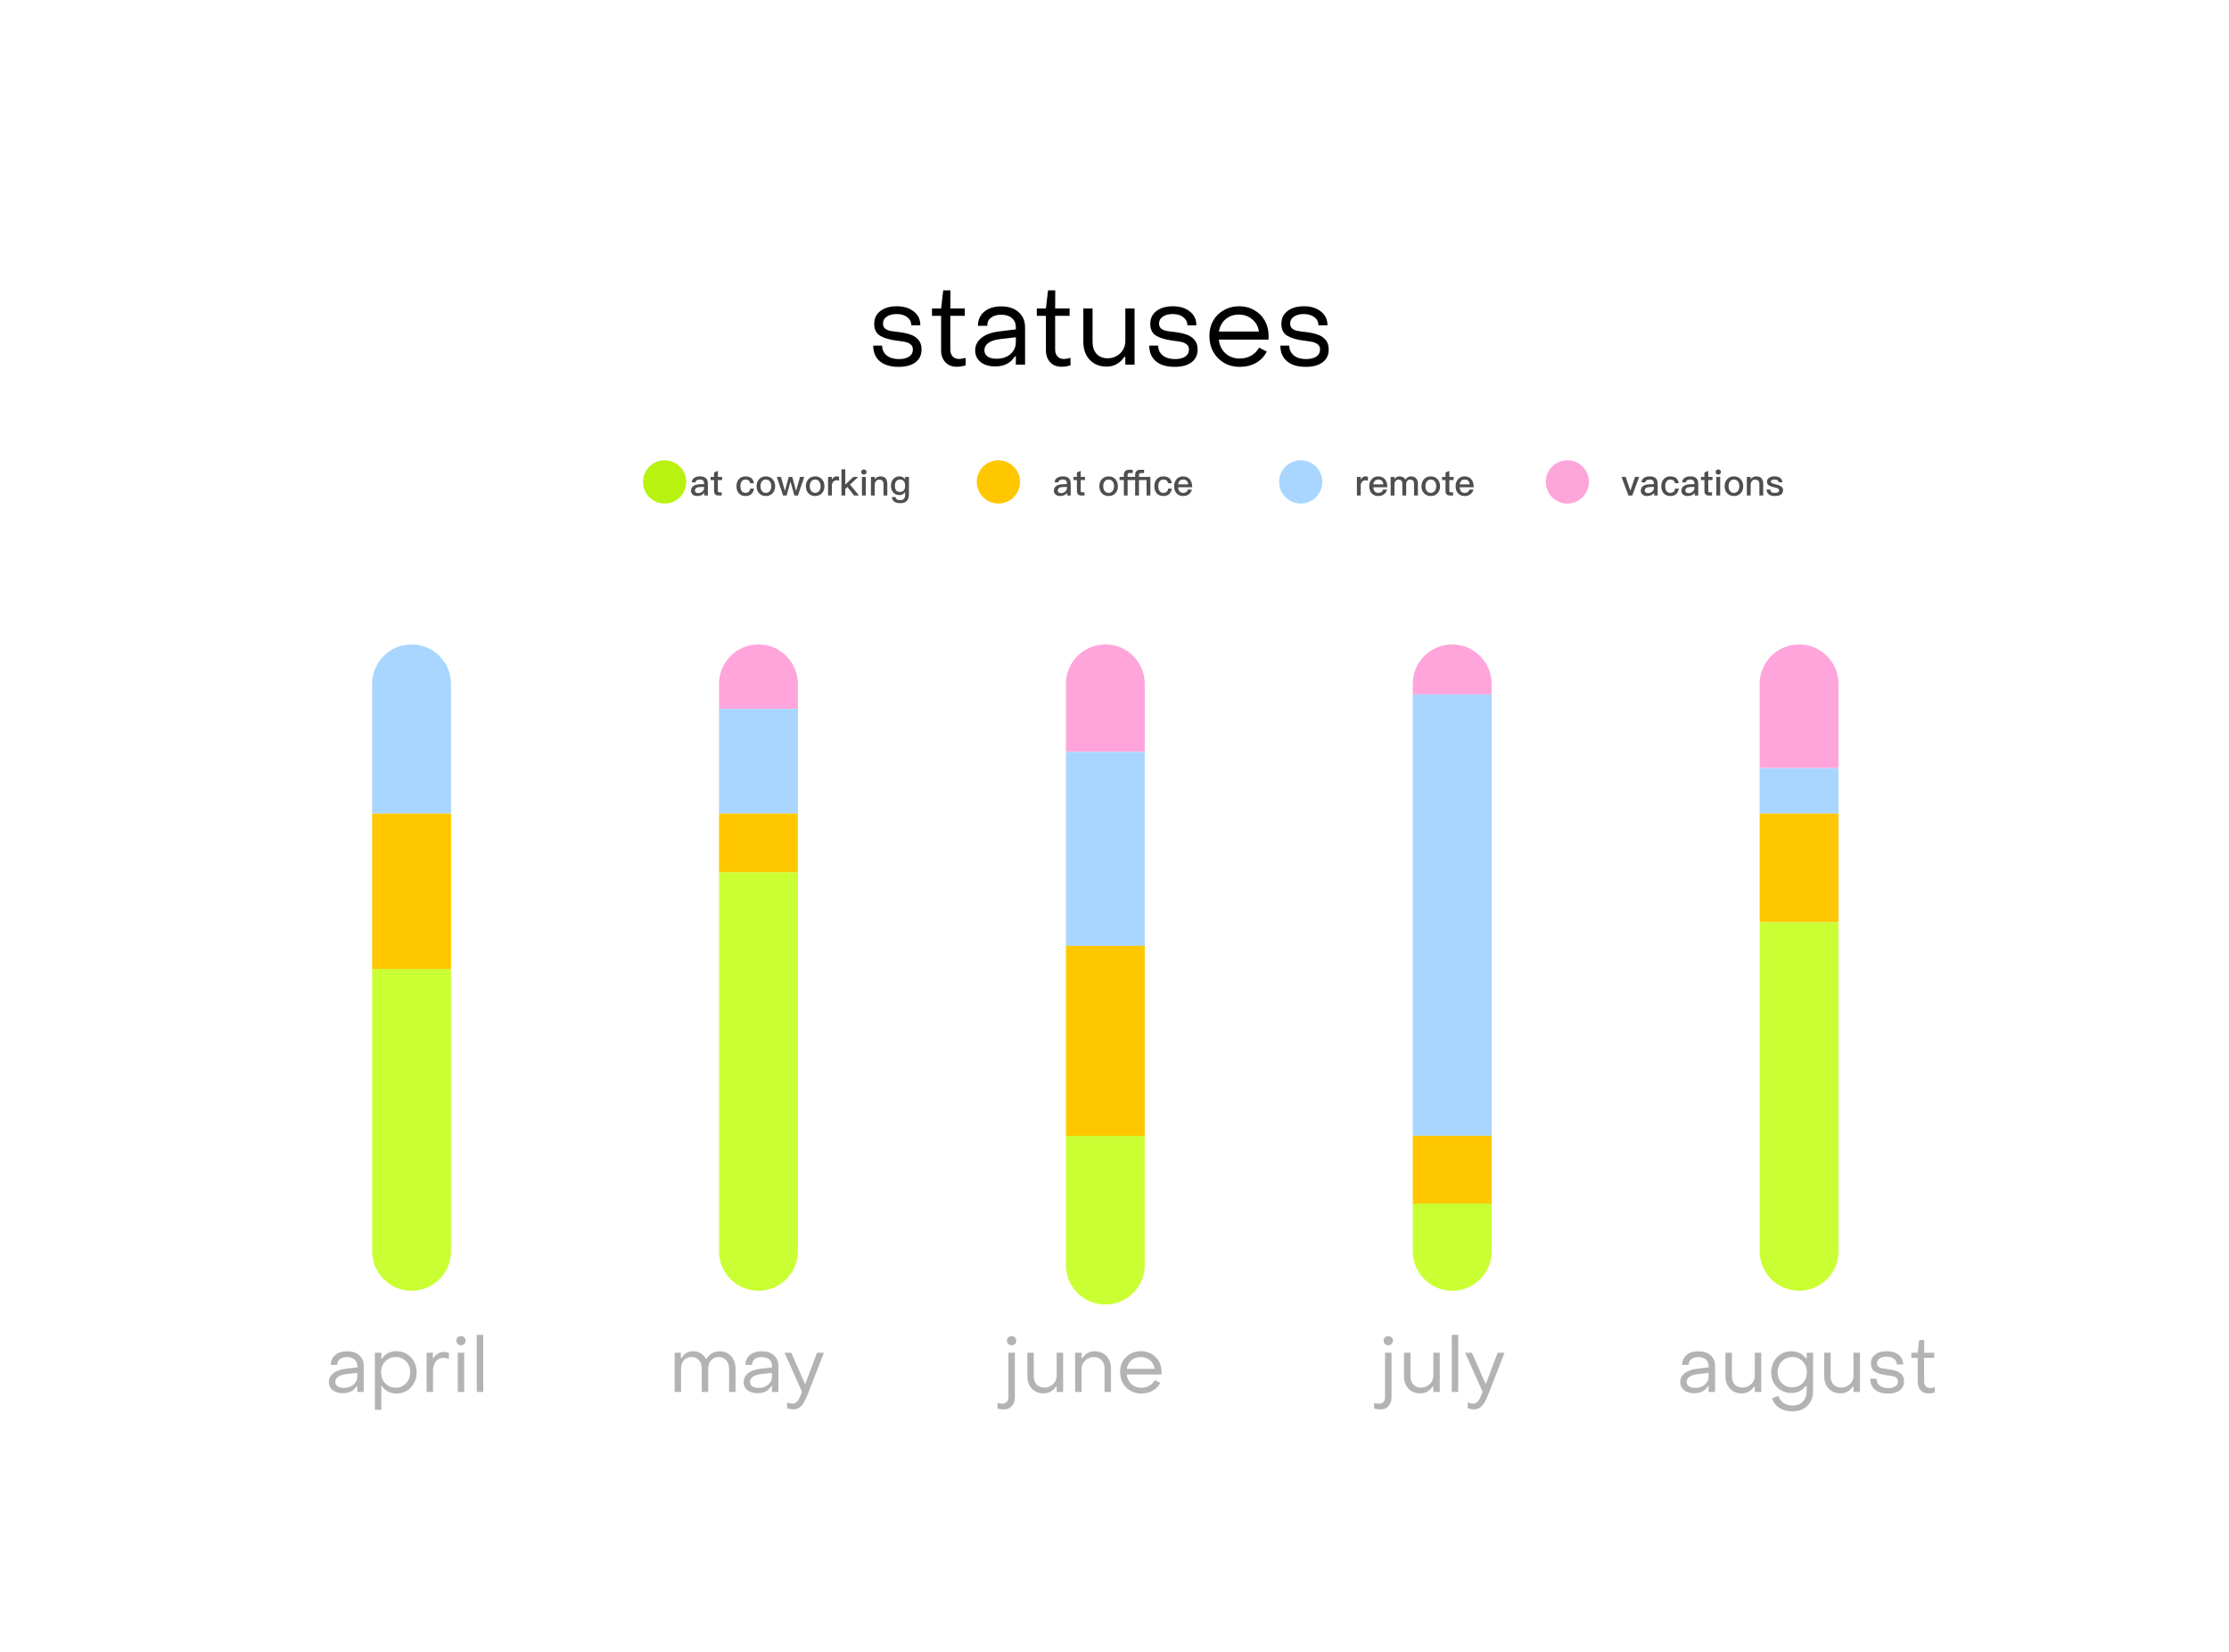 <svg width="460" height="341" viewBox="0 0 460 341" fill="none" xmlns="http://www.w3.org/2000/svg">
<g filter="url(#filter0_d_0_274)">
<path d="M395.025 24.498H64.114C41.991 24.498 24.057 42.444 24.057 64.582V276.507C24.057 298.645 41.991 316.591 64.114 316.591H395.025C417.148 316.591 435.082 298.645 435.082 276.507V64.582C435.082 42.444 417.148 24.498 395.025 24.498Z" fill="white"/>
<path d="M144.485 98.321C144.009 98.321 143.622 98.403 143.34 98.582C143.012 98.775 142.805 99.087 142.723 99.504L143.503 99.571C143.548 99.356 143.659 99.199 143.838 99.095C143.986 99.006 144.187 98.961 144.432 98.961C145.012 98.961 145.302 99.228 145.302 99.764V99.921L144.439 99.943C143.875 99.958 143.429 100.069 143.117 100.292C142.775 100.523 142.604 100.858 142.604 101.289C142.604 101.608 142.723 101.869 142.968 102.069C143.191 102.271 143.503 102.374 143.905 102.374C144.246 102.374 144.544 102.308 144.796 102.188C145.019 102.077 145.205 101.921 145.354 101.727V102.271H146.082V99.817C146.082 99.347 145.963 98.991 145.732 98.745C145.465 98.463 145.049 98.321 144.485 98.321ZM145.302 100.493V100.716C145.302 101.013 145.176 101.266 144.937 101.467C144.7 101.667 144.417 101.772 144.083 101.772C143.883 101.772 143.718 101.719 143.6 101.623C143.473 101.526 143.414 101.408 143.414 101.258C143.414 100.782 143.771 100.53 144.492 100.515L145.302 100.493ZM148.151 97.184L147.363 97.511V98.425H146.65V99.08H147.363V101.311C147.363 101.616 147.43 101.847 147.578 102.01C147.727 102.18 147.971 102.271 148.299 102.271H148.931V101.616H148.425C148.329 101.616 148.262 101.586 148.217 101.541C148.173 101.489 148.151 101.415 148.151 101.311V99.08H149.027V98.425H148.151V97.184ZM153.845 98.321C153.251 98.321 152.79 98.523 152.456 98.924C152.143 99.295 151.987 99.771 151.987 100.352C151.987 100.947 152.143 101.423 152.463 101.795C152.79 102.18 153.243 102.374 153.831 102.374C154.32 102.374 154.722 102.248 155.019 102.002C155.317 101.749 155.517 101.363 155.606 100.85H154.826C154.752 101.43 154.425 101.727 153.838 101.727C153.496 101.727 153.243 101.601 153.073 101.363C152.886 101.117 152.797 100.775 152.797 100.345C152.797 99.913 152.886 99.571 153.08 99.332C153.266 99.087 153.518 98.969 153.845 98.969C154.113 98.969 154.328 99.028 154.492 99.154C154.655 99.273 154.759 99.467 154.811 99.727H155.591C155.517 99.251 155.324 98.894 155.026 98.656C154.73 98.433 154.335 98.321 153.845 98.321ZM158.049 98.321C157.469 98.321 157 98.515 156.652 98.901C156.302 99.28 156.131 99.764 156.131 100.352C156.131 100.932 156.302 101.415 156.644 101.787C157 102.173 157.469 102.374 158.049 102.374C158.629 102.374 159.096 102.173 159.453 101.787C159.795 101.415 159.965 100.932 159.965 100.352C159.965 99.764 159.787 99.28 159.446 98.901C159.096 98.515 158.629 98.321 158.049 98.321ZM158.049 98.969C158.412 98.969 158.695 99.11 158.903 99.4C159.081 99.645 159.17 99.965 159.17 100.352C159.17 100.73 159.081 101.043 158.903 101.296C158.695 101.578 158.412 101.727 158.049 101.727C157.684 101.727 157.402 101.578 157.201 101.296C157.023 101.051 156.941 100.738 156.941 100.352C156.941 99.965 157.023 99.645 157.201 99.4C157.402 99.11 157.684 98.969 158.049 98.969ZM160.305 98.425L161.606 102.271H162.334L163.137 99.393L163.939 102.271H164.667L165.968 98.425H165.099L164.289 101.334L163.5 98.425H162.772L161.984 101.334L161.174 98.425H160.305ZM168.223 98.321C167.643 98.321 167.175 98.515 166.826 98.901C166.477 99.28 166.305 99.764 166.305 100.352C166.305 100.932 166.477 101.415 166.818 101.787C167.175 102.173 167.643 102.374 168.223 102.374C168.802 102.374 169.271 102.173 169.627 101.787C169.97 101.415 170.14 100.932 170.14 100.352C170.14 99.764 169.962 99.28 169.62 98.901C169.271 98.515 168.802 98.321 168.223 98.321ZM168.223 98.969C168.587 98.969 168.869 99.11 169.077 99.4C169.256 99.645 169.345 99.965 169.345 100.352C169.345 100.73 169.256 101.043 169.077 101.296C168.869 101.578 168.587 101.727 168.223 101.727C167.859 101.727 167.576 101.578 167.376 101.296C167.198 101.051 167.115 100.738 167.115 100.352C167.115 99.965 167.198 99.645 167.376 99.4C167.576 99.11 167.859 98.969 168.223 98.969ZM172.671 98.321C172.434 98.321 172.226 98.388 172.047 98.537C171.899 98.641 171.772 98.797 171.676 99.006V98.425H170.888V102.271H171.676V100.232C171.676 99.898 171.772 99.623 171.973 99.415C172.159 99.221 172.374 99.125 172.612 99.125C172.791 99.125 172.977 99.147 173.169 99.206V98.418C173.036 98.351 172.865 98.321 172.671 98.321ZM173.653 96.856V102.271H174.441V100.924L174.879 100.515L176.261 102.271H177.272L175.421 100.01L177.124 98.425H176.105L174.441 100.01V96.856H173.653ZM178.274 96.886C178.118 96.886 177.992 96.93 177.888 97.035C177.784 97.132 177.732 97.258 177.732 97.414C177.732 97.563 177.784 97.697 177.888 97.801C177.992 97.897 178.118 97.95 178.274 97.95C178.422 97.95 178.557 97.897 178.661 97.801C178.765 97.697 178.824 97.571 178.824 97.414C178.824 97.258 178.772 97.132 178.668 97.035C178.564 96.93 178.43 96.886 178.274 96.886ZM177.881 98.425V102.271H178.668V98.425H177.881ZM181.681 98.321C181.444 98.321 181.228 98.366 181.035 98.471C180.842 98.567 180.671 98.708 180.522 98.901V98.425H179.734V102.271H180.522V99.958C180.551 99.645 180.664 99.4 180.842 99.221C181.005 99.058 181.205 98.984 181.429 98.984C182.024 98.984 182.328 99.31 182.328 99.965V102.271H183.116V99.898C183.116 98.842 182.632 98.321 181.681 98.321ZM185.614 98.321C185.094 98.321 184.67 98.5 184.351 98.865C184.023 99.221 183.867 99.682 183.867 100.262C183.867 100.843 184.023 101.304 184.351 101.653C184.67 102.002 185.094 102.18 185.614 102.18C186.119 102.18 186.506 101.965 186.788 101.541V102.136C186.788 102.858 186.454 103.222 185.785 103.222C185.472 103.222 185.242 103.169 185.101 103.08C184.953 102.984 184.864 102.821 184.819 102.597H184.031C184.105 103.021 184.276 103.334 184.558 103.541C184.841 103.743 185.25 103.847 185.785 103.847C186.974 103.847 187.575 103.237 187.575 102.017V98.425H186.788V98.939C186.506 98.523 186.119 98.321 185.614 98.321ZM185.733 98.961C186.067 98.961 186.328 99.073 186.52 99.31C186.699 99.541 186.795 99.861 186.795 100.262C186.795 100.656 186.699 100.969 186.52 101.199C186.328 101.423 186.067 101.534 185.733 101.534C185.346 101.534 185.071 101.4 184.901 101.147C184.751 100.932 184.677 100.634 184.677 100.262C184.677 99.853 184.766 99.534 184.96 99.31C185.138 99.073 185.398 98.961 185.733 98.961Z" fill="#4E4E4E"/>
<path d="M137.166 94.997H137.166C134.703 94.997 132.707 96.995 132.707 99.459C132.707 101.923 134.703 103.921 137.166 103.921H137.166C139.628 103.921 141.624 101.923 141.624 99.459C141.624 96.995 139.628 94.997 137.166 94.997Z" fill="#B7F210"/>
<path d="M219.365 98.321C218.89 98.321 218.503 98.403 218.221 98.582C217.894 98.775 217.686 99.087 217.604 99.504L218.384 99.571C218.429 99.356 218.54 99.199 218.718 99.095C218.868 99.006 219.068 98.961 219.313 98.961C219.893 98.961 220.182 99.228 220.182 99.764V99.921L219.321 99.943C218.756 99.958 218.31 100.069 217.998 100.292C217.656 100.523 217.486 100.858 217.486 101.289C217.486 101.608 217.604 101.869 217.849 102.069C218.072 102.271 218.384 102.374 218.785 102.374C219.128 102.374 219.424 102.308 219.678 102.188C219.9 102.077 220.086 101.921 220.235 101.727V102.271H220.963V99.816C220.963 99.347 220.844 98.991 220.614 98.745C220.347 98.463 219.93 98.321 219.365 98.321ZM220.182 100.493V100.716C220.182 101.013 220.056 101.266 219.819 101.467C219.581 101.667 219.298 101.772 218.964 101.772C218.763 101.772 218.6 101.719 218.481 101.623C218.355 101.526 218.295 101.408 218.295 101.258C218.295 100.782 218.652 100.53 219.372 100.515L220.182 100.493ZM223.031 97.184L222.243 97.511V98.425H221.53V99.08H222.243V101.311C222.243 101.616 222.31 101.847 222.46 102.01C222.608 102.18 222.853 102.271 223.18 102.271H223.812V101.616H223.306C223.21 101.616 223.143 101.586 223.099 101.541C223.054 101.489 223.031 101.415 223.031 101.311V99.08H223.909V98.425H223.031V97.184ZM228.786 98.321C228.206 98.321 227.738 98.515 227.389 98.901C227.039 99.28 226.869 99.764 226.869 100.352C226.869 100.932 227.039 101.415 227.382 101.787C227.738 102.173 228.206 102.374 228.786 102.374C229.365 102.374 229.834 102.173 230.191 101.787C230.532 101.415 230.703 100.932 230.703 100.352C230.703 99.764 230.525 99.28 230.183 98.901C229.834 98.515 229.365 98.321 228.786 98.321ZM228.786 98.969C229.15 98.969 229.433 99.11 229.641 99.4C229.819 99.645 229.908 99.965 229.908 100.352C229.908 100.73 229.819 101.043 229.641 101.296C229.433 101.578 229.15 101.727 228.786 101.727C228.422 101.727 228.14 101.578 227.938 101.296C227.76 101.051 227.679 100.738 227.679 100.352C227.679 99.965 227.76 99.645 227.938 99.4C228.14 99.11 228.422 98.969 228.786 98.969ZM232.968 96.96C232.625 96.96 232.373 97.05 232.194 97.243C232.016 97.421 231.927 97.682 231.927 98.009V98.425H231.043V99.073H231.927V102.271H232.707V99.073H234.26V102.271H235.047V99.073H236.616V102.271H237.404V98.425H235.047V98.032C235.047 97.89 235.077 97.786 235.138 97.726C235.197 97.66 235.293 97.63 235.412 97.63H236.103V96.96H235.308C234.966 96.96 234.706 97.05 234.528 97.243C234.349 97.421 234.26 97.682 234.26 98.009V98.425H232.707V98.032C232.707 97.89 232.737 97.786 232.796 97.726C232.855 97.66 232.952 97.63 233.079 97.63H233.77V96.96H232.968ZM240.084 98.321C239.489 98.321 239.028 98.523 238.694 98.924C238.382 99.295 238.226 99.771 238.226 100.352C238.226 100.947 238.382 101.423 238.702 101.795C239.028 102.18 239.482 102.374 240.069 102.374C240.559 102.374 240.961 102.248 241.257 102.002C241.555 101.749 241.756 101.363 241.845 100.85H241.065C240.99 101.43 240.663 101.727 240.077 101.727C239.734 101.727 239.482 101.601 239.31 101.363C239.125 101.117 239.036 100.775 239.036 100.345C239.036 99.913 239.125 99.571 239.319 99.332C239.504 99.087 239.757 98.969 240.084 98.969C240.351 98.969 240.566 99.028 240.731 99.154C240.894 99.273 240.998 99.467 241.05 99.727H241.83C241.756 99.251 241.563 98.894 241.265 98.656C240.968 98.433 240.574 98.321 240.084 98.321ZM244.145 98.321C243.581 98.321 243.128 98.515 242.8 98.909C242.459 99.295 242.296 99.771 242.296 100.345C242.296 100.976 242.474 101.475 242.83 101.847C243.157 102.195 243.611 102.374 244.175 102.374C244.688 102.374 245.112 102.225 245.446 101.936C245.714 101.697 245.885 101.393 245.974 101.036H245.186C245.082 101.258 244.97 101.43 244.836 101.534C244.666 101.66 244.443 101.727 244.168 101.727C243.856 101.727 243.611 101.623 243.432 101.43C243.254 101.229 243.157 100.939 243.128 100.567H246.041C246.033 99.883 245.877 99.347 245.579 98.961C245.253 98.53 244.77 98.321 244.145 98.321ZM244.168 98.969C244.792 98.969 245.142 99.303 245.216 99.973H243.143C243.187 99.645 243.298 99.4 243.462 99.228C243.641 99.05 243.871 98.969 244.168 98.969Z" fill="#4E4E4E"/>
<path d="M206.039 94.997H206.039C203.576 94.997 201.58 96.995 201.58 99.459C201.58 101.923 203.576 103.921 206.039 103.921H206.039C208.501 103.921 210.498 101.923 210.498 99.459C210.498 96.995 208.501 94.997 206.039 94.997Z" fill="#FFC700"/>
<path d="M281.808 98.321C281.57 98.321 281.362 98.388 281.184 98.537C281.035 98.641 280.909 98.797 280.812 99.006V98.425H280.025V102.271H280.812V100.232C280.812 99.898 280.909 99.623 281.11 99.415C281.296 99.221 281.511 99.125 281.748 99.125C281.927 99.125 282.113 99.147 282.306 99.206V98.418C282.172 98.351 282.002 98.321 281.808 98.321ZM284.417 98.321C283.852 98.321 283.399 98.515 283.072 98.909C282.73 99.295 282.567 99.771 282.567 100.345C282.567 100.976 282.745 101.475 283.101 101.847C283.429 102.195 283.882 102.374 284.447 102.374C284.96 102.374 285.384 102.225 285.718 101.936C285.985 101.697 286.156 101.393 286.245 101.036H285.458C285.354 101.258 285.242 101.43 285.108 101.534C284.937 101.66 284.715 101.727 284.439 101.727C284.127 101.727 283.882 101.623 283.704 101.43C283.525 101.229 283.429 100.939 283.399 100.567H286.312C286.305 99.883 286.149 99.347 285.851 98.961C285.525 98.53 285.041 98.321 284.417 98.321ZM284.439 98.969C285.063 98.969 285.413 99.303 285.487 99.973H283.414C283.459 99.645 283.57 99.4 283.733 99.228C283.911 99.05 284.142 98.969 284.439 98.969ZM288.827 98.321C288.441 98.321 288.084 98.493 287.772 98.849V98.425H286.984V102.271H287.772V99.958C287.772 99.69 287.846 99.46 288.009 99.273C288.158 99.08 288.367 98.984 288.619 98.984C289.139 98.984 289.407 99.28 289.407 99.891V102.271H290.194V99.906C290.194 99.623 290.268 99.392 290.418 99.228C290.566 99.065 290.744 98.984 290.967 98.984C291.265 98.984 291.487 99.05 291.621 99.199C291.755 99.34 291.822 99.571 291.822 99.882V102.271H292.61V99.749C292.61 99.318 292.476 98.976 292.223 98.715C291.963 98.448 291.636 98.321 291.242 98.321C290.982 98.321 290.767 98.366 290.588 98.463C290.395 98.56 290.209 98.73 290.038 98.969C289.801 98.537 289.392 98.321 288.827 98.321ZM295.269 98.321C294.69 98.321 294.222 98.515 293.873 98.901C293.523 99.28 293.353 99.764 293.353 100.352C293.353 100.932 293.523 101.415 293.866 101.787C294.222 102.173 294.69 102.374 295.269 102.374C295.849 102.374 296.317 102.173 296.674 101.787C297.016 101.415 297.187 100.932 297.187 100.352C297.187 99.764 297.009 99.28 296.666 98.901C296.317 98.515 295.849 98.321 295.269 98.321ZM295.269 98.969C295.634 98.969 295.916 99.11 296.124 99.4C296.303 99.645 296.392 99.965 296.392 100.352C296.392 100.73 296.303 101.043 296.124 101.296C295.916 101.578 295.634 101.727 295.269 101.727C294.905 101.727 294.624 101.578 294.422 101.296C294.244 101.051 294.162 100.738 294.162 100.352C294.162 99.965 294.244 99.645 294.422 99.4C294.624 99.11 294.905 98.969 295.269 98.969ZM299.102 97.184L298.314 97.511V98.425H297.601V99.08H298.314V101.311C298.314 101.616 298.381 101.847 298.529 102.01C298.678 102.18 298.924 102.271 299.25 102.271H299.882V101.616H299.376C299.28 101.616 299.213 101.586 299.169 101.541C299.124 101.489 299.102 101.415 299.102 101.311V99.08H299.978V98.425H299.102V97.184ZM302.24 98.321C301.676 98.321 301.222 98.515 300.895 98.909C300.553 99.295 300.39 99.771 300.39 100.345C300.39 100.976 300.568 101.475 300.924 101.847C301.252 102.195 301.706 102.374 302.27 102.374C302.783 102.374 303.207 102.225 303.541 101.936C303.809 101.697 303.979 101.393 304.068 101.036H303.281C303.177 101.258 303.066 101.43 302.931 101.534C302.76 101.66 302.538 101.727 302.262 101.727C301.951 101.727 301.706 101.623 301.527 101.43C301.348 101.229 301.252 100.939 301.222 100.567H304.135C304.128 99.883 303.972 99.347 303.674 98.961C303.348 98.53 302.864 98.321 302.24 98.321ZM302.262 98.969C302.887 98.969 303.236 99.303 303.311 99.973H301.237C301.282 99.645 301.393 99.4 301.556 99.228C301.735 99.05 301.965 98.969 302.262 98.969Z" fill="#4E4E4E"/>
<path d="M272.889 99.459C272.889 96.995 270.893 94.997 268.43 94.997C265.968 94.997 263.971 96.995 263.971 99.459C263.971 101.923 265.968 103.921 268.43 103.921C270.893 103.921 272.889 101.923 272.889 99.459Z" fill="#A9D6FF"/>
<path d="M334.637 98.425L336.064 102.271H336.851L338.278 98.425H337.424L336.458 101.288L335.491 98.425H334.637ZM340.492 98.321C340.018 98.321 339.631 98.403 339.349 98.582C339.021 98.775 338.813 99.087 338.732 99.504L339.512 99.571C339.556 99.356 339.668 99.199 339.846 99.095C339.995 99.006 340.196 98.961 340.441 98.961C341.02 98.961 341.311 99.228 341.311 99.764V99.921L340.448 99.943C339.884 99.958 339.438 100.069 339.125 100.292C338.784 100.523 338.613 100.858 338.613 101.288C338.613 101.608 338.732 101.869 338.977 102.069C339.2 102.271 339.512 102.374 339.914 102.374C340.255 102.374 340.552 102.308 340.805 102.188C341.028 102.077 341.213 101.921 341.363 101.727V102.271H342.091V99.816C342.091 99.347 341.971 98.991 341.741 98.745C341.474 98.463 341.057 98.321 340.492 98.321ZM341.311 100.493V100.716C341.311 101.013 341.184 101.266 340.946 101.467C340.709 101.667 340.426 101.772 340.092 101.772C339.891 101.772 339.727 101.719 339.608 101.623C339.482 101.526 339.423 101.408 339.423 101.258C339.423 100.782 339.779 100.53 340.5 100.515L341.311 100.493ZM344.701 98.321C344.106 98.321 343.646 98.523 343.311 98.924C343 99.295 342.844 99.771 342.844 100.352C342.844 100.947 343 101.423 343.319 101.795C343.646 102.18 344.099 102.374 344.686 102.374C345.177 102.374 345.579 102.248 345.876 102.002C346.172 101.749 346.374 101.363 346.463 100.85H345.683C345.608 101.43 345.281 101.727 344.694 101.727C344.352 101.727 344.099 101.601 343.928 101.363C343.743 101.117 343.654 100.775 343.654 100.345C343.654 99.913 343.743 99.571 343.936 99.332C344.122 99.087 344.375 98.969 344.701 98.969C344.969 98.969 345.184 99.028 345.348 99.154C345.511 99.273 345.616 99.467 345.668 99.727H346.448C346.374 99.251 346.18 98.894 345.883 98.656C345.586 98.433 345.192 98.321 344.701 98.321ZM348.867 98.321C348.392 98.321 348.005 98.403 347.723 98.582C347.396 98.775 347.188 99.087 347.107 99.504L347.887 99.571C347.931 99.356 348.043 99.199 348.221 99.095C348.37 99.006 348.57 98.961 348.815 98.961C349.395 98.961 349.685 99.228 349.685 99.764V99.921L348.823 99.943C348.258 99.958 347.812 100.069 347.5 100.292C347.158 100.523 346.988 100.858 346.988 101.288C346.988 101.608 347.107 101.869 347.351 102.069C347.574 102.271 347.887 102.374 348.287 102.374C348.63 102.374 348.927 102.308 349.18 102.188C349.403 102.077 349.588 101.921 349.736 101.727V102.271H350.465V99.816C350.465 99.347 350.346 98.991 350.116 98.745C349.849 98.463 349.432 98.321 348.867 98.321ZM349.685 100.493V100.716C349.685 101.013 349.558 101.266 349.321 101.467C349.083 101.667 348.8 101.772 348.467 101.772C348.265 101.772 348.102 101.719 347.983 101.623C347.857 101.526 347.798 101.408 347.798 101.258C347.798 100.782 348.154 100.53 348.875 100.515L349.685 100.493ZM352.533 97.184L351.746 97.511V98.425H351.032V99.08H351.746V101.311C351.746 101.616 351.812 101.847 351.962 102.01C352.11 102.18 352.355 102.271 352.683 102.271H353.313V101.616H352.809C352.712 101.616 352.645 101.586 352.6 101.541C352.555 101.489 352.533 101.415 352.533 101.311V99.08H353.411V98.425H352.533V97.184ZM354.602 96.886C354.446 96.886 354.32 96.93 354.216 97.035C354.112 97.132 354.06 97.258 354.06 97.414C354.06 97.563 354.112 97.697 354.216 97.801C354.32 97.897 354.446 97.95 354.602 97.95C354.751 97.95 354.885 97.897 354.989 97.801C355.092 97.697 355.152 97.571 355.152 97.414C355.152 97.258 355.1 97.132 354.996 97.035C354.892 96.93 354.759 96.886 354.602 96.886ZM354.208 98.425V102.271H354.996V98.425H354.208ZM357.831 98.321C357.251 98.321 356.783 98.515 356.434 98.901C356.084 99.28 355.913 99.764 355.913 100.352C355.913 100.932 356.084 101.415 356.426 101.787C356.783 102.173 357.251 102.374 357.831 102.374C358.411 102.374 358.878 102.173 359.235 101.787C359.577 101.415 359.748 100.932 359.748 100.352C359.748 99.764 359.569 99.28 359.228 98.901C358.878 98.515 358.411 98.321 357.831 98.321ZM357.831 98.969C358.194 98.969 358.477 99.11 358.685 99.4C358.863 99.645 358.952 99.965 358.952 100.352C358.952 100.73 358.863 101.043 358.685 101.296C358.477 101.578 358.194 101.727 357.831 101.727C357.466 101.727 357.184 101.578 356.984 101.296C356.805 101.051 356.723 100.738 356.723 100.352C356.723 99.965 356.805 99.645 356.984 99.4C357.184 99.11 357.466 98.969 357.831 98.969ZM362.443 98.321C362.205 98.321 361.99 98.366 361.796 98.471C361.603 98.567 361.433 98.708 361.284 98.901V98.425H360.497V102.271H361.284V99.958C361.314 99.645 361.425 99.4 361.603 99.221C361.766 99.058 361.968 98.984 362.19 98.984C362.785 98.984 363.089 99.31 363.089 99.965V102.271H363.877V99.898C363.877 98.842 363.395 98.321 362.443 98.321ZM366.212 98.321C365.751 98.321 365.373 98.418 365.082 98.619C364.793 98.812 364.652 99.087 364.652 99.437C364.652 99.764 364.8 100.024 365.097 100.21C365.275 100.33 365.595 100.441 366.048 100.545C366.442 100.634 366.702 100.708 366.822 100.768C367.044 100.872 367.163 101.021 367.163 101.206C367.163 101.549 366.851 101.727 366.242 101.727C365.944 101.727 365.736 101.675 365.603 101.578C365.469 101.475 365.373 101.289 365.327 101.028H364.554C364.645 101.921 365.208 102.374 366.264 102.374C367.401 102.374 367.973 101.965 367.973 101.154C367.973 100.813 367.817 100.545 367.513 100.352C367.304 100.217 366.978 100.091 366.539 99.987C366.153 99.891 365.9 99.816 365.766 99.756C365.558 99.66 365.454 99.549 365.454 99.415C365.454 99.266 365.521 99.147 365.662 99.073C365.781 98.998 365.959 98.969 366.197 98.969C366.465 98.969 366.672 99.013 366.807 99.102C366.933 99.184 367.022 99.325 367.082 99.534H367.847C367.758 98.723 367.208 98.321 366.212 98.321Z" fill="#4E4E4E"/>
<path d="M327.909 99.459C327.909 96.995 325.913 94.997 323.451 94.997C320.988 94.997 318.992 96.995 318.992 99.459C318.992 101.923 320.988 103.921 323.451 103.921C325.913 103.921 327.909 101.923 327.909 99.459Z" fill="#FEA5DB"/>
<path d="M70.768 287.542C69.892 287.542 69.187 287.334 68.653 286.917C68.13 286.49 67.868 285.929 67.868 285.233C67.868 284.507 68.178 283.898 68.798 283.406C69.416 282.914 70.314 282.604 71.49 282.476L73.733 282.203V281.882C73.733 281.337 73.545 280.904 73.172 280.584C72.797 280.253 72.28 280.087 71.618 280.087C70.998 280.087 70.506 280.231 70.144 280.519C69.78 280.798 69.604 281.188 69.615 281.69H68.269C68.269 280.835 68.573 280.157 69.182 279.654C69.791 279.141 70.608 278.884 71.634 278.884C72.68 278.884 73.513 279.163 74.133 279.718C74.752 280.263 75.062 280.995 75.062 281.914V287.286H73.733V286.099H73.588C72.99 287.061 72.05 287.542 70.768 287.542ZM70.961 286.436C71.505 286.436 71.986 286.335 72.403 286.131C72.819 285.929 73.145 285.645 73.38 285.281C73.615 284.919 73.733 284.512 73.733 284.063V283.341L71.49 283.598C70.698 283.694 70.117 283.887 69.743 284.175C69.379 284.454 69.198 284.795 69.198 285.201C69.198 285.586 69.352 285.891 69.663 286.115C69.983 286.33 70.416 286.436 70.961 286.436ZM81.803 278.868C82.583 278.868 83.288 279.055 83.918 279.429C84.559 279.804 85.062 280.322 85.424 280.984C85.799 281.648 85.985 282.395 85.985 283.229C85.985 284.063 85.804 284.811 85.44 285.474C85.078 286.137 84.575 286.66 83.934 287.045C83.304 287.42 82.599 287.606 81.819 287.606C81.168 287.606 80.58 287.473 80.057 287.205C79.544 286.939 79.138 286.564 78.839 286.083H78.695V290.973H77.365V279.189H78.695V280.423H78.839C79.138 279.932 79.539 279.552 80.04 279.285C80.553 279.007 81.141 278.868 81.803 278.868ZM81.659 280.071C81.082 280.071 80.564 280.21 80.105 280.487C79.656 280.766 79.299 281.145 79.031 281.626C78.775 282.107 78.647 282.642 78.647 283.229C78.647 283.817 78.775 284.358 79.031 284.849C79.299 285.33 79.662 285.709 80.121 285.987C80.58 286.265 81.093 286.404 81.659 286.404C82.226 286.404 82.732 286.265 83.181 285.987C83.641 285.709 83.998 285.33 84.254 284.849C84.522 284.358 84.655 283.817 84.655 283.229C84.655 282.631 84.527 282.091 84.27 281.61C84.014 281.129 83.657 280.755 83.197 280.487C82.738 280.21 82.226 280.071 81.659 280.071ZM88.037 279.189H89.335V280.279H89.479C89.66 279.916 89.954 279.617 90.36 279.381C90.766 279.147 91.193 279.028 91.642 279.028C92.047 279.028 92.379 279.099 92.635 279.237V280.471C92.261 280.311 91.86 280.231 91.434 280.231C90.825 280.231 90.328 280.482 89.944 280.984C89.559 281.476 89.367 282.123 89.367 282.925V287.286H88.037V279.189ZM95.143 277.649C94.865 277.649 94.636 277.559 94.454 277.377C94.273 277.196 94.181 276.966 94.181 276.687C94.181 276.421 94.273 276.201 94.454 276.03C94.636 275.849 94.865 275.758 95.143 275.758C95.421 275.758 95.646 275.844 95.816 276.014C95.998 276.185 96.088 276.41 96.088 276.687C96.088 276.966 95.998 277.196 95.816 277.377C95.646 277.559 95.421 277.649 95.143 277.649ZM94.47 279.189H95.8V287.286H94.47V279.189ZM98.394 275.501H99.724V287.286H98.394V275.501Z" fill="black" fill-opacity="0.3"/>
<path d="M139.23 279.189H140.512V280.263H140.672C140.906 279.836 141.227 279.499 141.633 279.253C142.05 278.996 142.515 278.868 143.027 278.868C143.593 278.868 144.117 279.012 144.598 279.301C145.078 279.59 145.436 279.969 145.671 280.439H145.815C146.104 279.948 146.477 279.569 146.937 279.301C147.396 279.023 147.924 278.884 148.523 278.884C149.153 278.884 149.714 279.039 150.206 279.349C150.707 279.649 151.097 280.071 151.375 280.616C151.653 281.151 151.792 281.765 151.792 282.46V287.286H150.462V282.444C150.462 281.76 150.264 281.193 149.869 280.744C149.474 280.295 148.972 280.071 148.363 280.071C147.711 280.071 147.177 280.295 146.761 280.744C146.354 281.183 146.152 281.749 146.152 282.444V287.286H144.822V282.444C144.822 281.728 144.63 281.156 144.245 280.728C143.871 280.29 143.369 280.071 142.739 280.071C142.087 280.071 141.558 280.29 141.153 280.728C140.757 281.156 140.56 281.728 140.56 282.444V287.286H139.23V279.189ZM156.353 287.542C155.478 287.542 154.773 287.334 154.238 286.917C153.716 286.49 153.453 285.929 153.453 285.233C153.453 284.507 153.764 283.898 154.383 283.406C155.002 282.915 155.9 282.604 157.074 282.476L159.317 282.203V281.882C159.317 281.337 159.131 280.904 158.757 280.584C158.383 280.253 157.865 280.087 157.202 280.087C156.584 280.087 156.092 280.231 155.728 280.52C155.366 280.798 155.19 281.188 155.2 281.69H153.854C153.854 280.835 154.158 280.157 154.767 279.654C155.376 279.141 156.193 278.884 157.219 278.884C158.266 278.884 159.099 279.163 159.718 279.718C160.338 280.263 160.647 280.995 160.647 281.914V287.286H159.317V286.099H159.173C158.575 287.061 157.635 287.542 156.353 287.542ZM156.546 286.436C157.09 286.436 157.571 286.335 157.988 286.131C158.404 285.929 158.731 285.645 158.965 285.281C159.2 284.919 159.317 284.512 159.317 284.063V283.341L157.074 283.598C156.284 283.694 155.702 283.887 155.328 284.175C154.965 284.454 154.783 284.795 154.783 285.201C154.783 285.586 154.938 285.891 155.248 286.115C155.568 286.33 156.001 286.436 156.546 286.436ZM163.721 290.877C163.517 290.877 163.298 290.851 163.064 290.797C162.828 290.755 162.62 290.696 162.439 290.621V289.45C162.844 289.611 163.202 289.691 163.512 289.691C163.833 289.691 164.105 289.601 164.33 289.418C164.554 289.248 164.73 289.028 164.858 288.761C164.996 288.504 165.152 288.163 165.323 287.735L165.515 287.27L161.91 279.189H163.304L166.076 285.522H166.236L168.608 279.189H170.034L166.829 287.414C166.509 288.216 166.23 288.841 165.996 289.29C165.761 289.739 165.456 290.114 165.083 290.412C164.719 290.723 164.265 290.877 163.721 290.877Z" fill="black" fill-opacity="0.3"/>
<path d="M208.765 277.65C208.487 277.65 208.258 277.559 208.076 277.377C207.894 277.196 207.804 276.966 207.804 276.687C207.804 276.421 207.894 276.201 208.076 276.03C208.258 275.849 208.487 275.758 208.765 275.758C209.043 275.758 209.272 275.849 209.454 276.03C209.636 276.201 209.727 276.421 209.727 276.687C209.727 276.966 209.636 277.196 209.454 277.377C209.272 277.559 209.043 277.65 208.765 277.65ZM207.259 290.893C206.714 290.893 206.244 290.824 205.849 290.685V289.546C206.148 289.643 206.495 289.691 206.891 289.691C207.253 289.691 207.548 289.573 207.772 289.338C207.996 289.103 208.108 288.793 208.108 288.408V279.189H209.438V288.408C209.438 289.136 209.23 289.729 208.813 290.188C208.407 290.659 207.889 290.893 207.259 290.893ZM219.399 287.286H218.069V286.179H217.909C217.631 286.618 217.268 286.96 216.82 287.205C216.381 287.452 215.9 287.574 215.378 287.574C214.705 287.574 214.112 287.425 213.599 287.125C213.086 286.816 212.691 286.394 212.414 285.859C212.146 285.314 212.013 284.699 212.013 284.015V279.189H213.343V284.015C213.343 284.72 213.535 285.293 213.92 285.73C214.314 286.158 214.854 286.372 215.538 286.372C215.987 286.372 216.403 286.266 216.788 286.051C217.182 285.838 217.493 285.544 217.717 285.169C217.951 284.784 218.069 284.363 218.069 283.903V279.189H219.399V287.286ZM221.874 279.189H223.204V280.295H223.364C223.652 279.846 224.016 279.499 224.454 279.253C224.891 279.007 225.378 278.884 225.912 278.884C226.585 278.884 227.172 279.039 227.674 279.349C228.187 279.649 228.582 280.071 228.86 280.616C229.137 281.151 229.276 281.76 229.276 282.444V287.286H227.946V282.444C227.946 281.749 227.749 281.183 227.354 280.744C226.958 280.306 226.419 280.087 225.735 280.087C225.287 280.087 224.865 280.194 224.47 280.407C224.085 280.622 223.776 280.92 223.54 281.305C223.316 281.68 223.204 282.097 223.204 282.556V287.286H221.874V279.189ZM235.517 287.606C234.684 287.606 233.936 287.414 233.274 287.029C232.611 286.644 232.093 286.115 231.72 285.442C231.345 284.758 231.159 283.989 231.159 283.133C231.159 282.321 231.34 281.594 231.704 280.952C232.077 280.301 232.59 279.793 233.242 279.429C233.893 279.055 234.63 278.868 235.453 278.868C236.264 278.868 236.991 279.055 237.632 279.429C238.283 279.793 238.791 280.301 239.154 280.952C239.517 281.594 239.699 282.326 239.699 283.149C239.699 283.384 239.693 283.561 239.683 283.678H232.521C232.617 284.502 232.937 285.164 233.482 285.666C234.037 286.158 234.726 286.404 235.549 286.404C236.147 286.404 236.692 286.266 237.183 285.987C237.685 285.698 238.065 285.314 238.321 284.833L239.427 285.394C239.095 286.089 238.582 286.634 237.888 287.029C237.204 287.414 236.414 287.606 235.517 287.606ZM238.305 282.508C238.187 281.77 237.861 281.183 237.328 280.744C236.804 280.295 236.158 280.071 235.389 280.071C234.641 280.071 234.005 280.295 233.482 280.744C232.97 281.193 232.654 281.781 232.537 282.508H238.305Z" fill="black" fill-opacity="0.3"/>
<path d="M286.496 277.649C286.219 277.649 285.988 277.559 285.807 277.377C285.626 277.196 285.535 276.966 285.535 276.687C285.535 276.421 285.626 276.201 285.807 276.03C285.988 275.849 286.219 275.758 286.496 275.758C286.774 275.758 287.004 275.849 287.185 276.03C287.366 276.201 287.457 276.421 287.457 276.687C287.457 276.966 287.366 277.196 287.185 277.377C287.004 277.559 286.774 277.649 286.496 277.649ZM284.99 290.893C284.445 290.893 283.976 290.824 283.58 290.685V289.546C283.879 289.643 284.226 289.691 284.621 289.691C284.985 289.691 285.278 289.573 285.503 289.338C285.727 289.103 285.839 288.793 285.839 288.408V279.189H287.169V288.408C287.169 289.136 286.961 289.729 286.544 290.188C286.139 290.659 285.62 290.893 284.99 290.893ZM297.13 287.286H295.8V286.179H295.64C295.362 286.618 294.999 286.96 294.55 287.205C294.112 287.452 293.631 287.574 293.108 287.574C292.436 287.574 291.843 287.425 291.33 287.125C290.817 286.816 290.422 286.394 290.144 285.859C289.877 285.313 289.744 284.699 289.744 284.015V279.189H291.074V284.015C291.074 284.72 291.266 285.292 291.65 285.73C292.045 286.158 292.585 286.372 293.269 286.372C293.717 286.372 294.134 286.265 294.518 286.051C294.913 285.838 295.223 285.544 295.448 285.169C295.682 284.784 295.8 284.363 295.8 283.903V279.189H297.13V287.286ZM299.605 275.501H300.935V287.286H299.605V275.501ZM304.176 290.877C303.974 290.877 303.754 290.851 303.519 290.797C303.285 290.755 303.077 290.696 302.894 290.621V289.45C303.301 289.611 303.658 289.691 303.968 289.691C304.288 289.691 304.561 289.6 304.785 289.418C305.009 289.248 305.185 289.028 305.314 288.761C305.453 288.504 305.608 288.162 305.778 287.735L305.971 287.27L302.366 279.189H303.76L306.531 285.522H306.692L309.063 279.189H310.489L307.284 287.414C306.964 288.216 306.687 288.841 306.451 289.29C306.217 289.739 305.913 290.114 305.538 290.412C305.175 290.723 304.721 290.877 304.176 290.877Z" fill="black" fill-opacity="0.3"/>
<path d="M349.646 287.542C348.77 287.542 348.065 287.334 347.531 286.917C347.008 286.49 346.746 285.929 346.746 285.233C346.746 284.507 347.056 283.898 347.676 283.405C348.295 282.914 349.193 282.604 350.367 282.476L352.61 282.203V281.882C352.61 281.337 352.423 280.904 352.05 280.584C351.676 280.253 351.157 280.087 350.496 280.087C349.876 280.087 349.385 280.231 349.021 280.519C348.658 280.798 348.482 281.188 348.493 281.69H347.147C347.147 280.835 347.451 280.157 348.06 279.654C348.669 279.141 349.486 278.884 350.512 278.884C351.558 278.884 352.391 279.163 353.011 279.718C353.631 280.263 353.94 280.995 353.94 281.914V287.286H352.61V286.099H352.466C351.868 287.061 350.928 287.542 349.646 287.542ZM349.839 286.436C350.383 286.436 350.864 286.335 351.281 286.131C351.697 285.929 352.023 285.645 352.258 285.281C352.493 284.919 352.61 284.512 352.61 284.063V283.341L350.367 283.598C349.577 283.694 348.994 283.887 348.621 284.175C348.257 284.454 348.076 284.795 348.076 285.201C348.076 285.586 348.231 285.891 348.541 286.115C348.861 286.33 349.294 286.436 349.839 286.436ZM363.47 287.286H362.14V286.179H361.98C361.701 286.618 361.339 286.96 360.89 287.205C360.452 287.452 359.971 287.574 359.448 287.574C358.775 287.574 358.182 287.425 357.67 287.125C357.157 286.816 356.761 286.394 356.484 285.859C356.217 285.313 356.083 284.699 356.083 284.015V279.189H357.413V284.015C357.413 284.72 357.606 285.292 357.99 285.73C358.385 286.158 358.924 286.372 359.608 286.372C360.057 286.372 360.474 286.265 360.858 286.051C361.253 285.838 361.563 285.544 361.787 285.169C362.022 284.784 362.14 284.362 362.14 283.903V279.189H363.47V287.286ZM369.854 291.294C368.818 291.294 367.931 291.054 367.194 290.572C366.468 290.103 365.966 289.445 365.688 288.6L367.018 288.103C367.232 288.735 367.59 289.221 368.091 289.562C368.594 289.915 369.203 290.091 369.918 290.091C370.805 290.091 371.51 289.825 372.033 289.29C372.568 288.756 372.834 288.039 372.834 287.141V286.051H372.674C371.916 287.013 370.933 287.494 369.726 287.494C368.925 287.494 368.204 287.313 367.563 286.949C366.922 286.586 366.42 286.078 366.056 285.426C365.704 284.774 365.528 284.042 365.528 283.229C365.528 282.406 365.71 281.664 366.073 281C366.436 280.338 366.933 279.82 367.563 279.445C368.204 279.071 368.925 278.884 369.726 278.884C370.954 278.884 371.943 279.371 372.69 280.343H372.85V279.189H374.164V287.141C374.164 287.975 373.988 288.703 373.635 289.322C373.283 289.953 372.781 290.439 372.129 290.781C371.478 291.124 370.719 291.294 369.854 291.294ZM369.87 286.324C370.447 286.324 370.965 286.19 371.424 285.923C371.884 285.656 372.241 285.287 372.498 284.816C372.754 284.346 372.882 283.817 372.882 283.229C372.882 282.631 372.749 282.091 372.482 281.61C372.225 281.129 371.868 280.755 371.408 280.487C370.949 280.21 370.437 280.071 369.87 280.071C369.293 280.071 368.775 280.21 368.316 280.487C367.857 280.755 367.499 281.129 367.242 281.61C366.986 282.091 366.858 282.631 366.858 283.229C366.858 283.817 366.986 284.346 367.242 284.816C367.499 285.287 367.857 285.656 368.316 285.923C368.775 286.19 369.293 286.324 369.87 286.324ZM383.842 287.286H382.512V286.179H382.352C382.074 286.618 381.711 286.96 381.262 287.205C380.824 287.452 380.344 287.574 379.82 287.574C379.147 287.574 378.554 287.425 378.041 287.125C377.529 286.816 377.134 286.394 376.856 285.859C376.589 285.313 376.455 284.699 376.455 284.015V279.189H377.785V284.015C377.785 284.72 377.977 285.292 378.362 285.73C378.757 286.158 379.297 286.372 379.98 286.372C380.429 286.372 380.845 286.265 381.23 286.051C381.625 285.838 381.935 285.544 382.159 285.169C382.395 284.784 382.512 284.362 382.512 283.903V279.189H383.842V287.286ZM389.634 287.606C388.469 287.606 387.567 287.34 386.926 286.805C386.285 286.259 385.965 285.506 385.965 284.544H387.246C387.257 285.132 387.476 285.602 387.903 285.955C388.341 286.308 388.934 286.484 389.682 286.484C390.291 286.484 390.776 286.367 391.14 286.131C391.503 285.886 391.685 285.549 391.685 285.121C391.685 284.79 391.584 284.544 391.38 284.384C391.177 284.213 390.937 284.095 390.659 284.031C390.382 283.967 389.949 283.898 389.361 283.822C388.389 283.705 387.604 283.481 387.006 283.149C386.408 282.807 386.109 282.225 386.109 281.401C386.109 280.622 386.402 280.006 386.99 279.557C387.588 279.098 388.379 278.868 389.361 278.868C390.376 278.868 391.193 279.12 391.813 279.622C392.443 280.114 392.758 280.776 392.758 281.61H391.46C391.449 281.119 391.252 280.728 390.868 280.439C390.483 280.141 389.975 279.99 389.345 279.99C388.758 279.99 388.283 280.114 387.919 280.359C387.556 280.606 387.375 280.936 387.375 281.353C387.375 281.664 387.471 281.904 387.663 282.075C387.866 282.235 388.107 282.347 388.384 282.411C388.672 282.466 389.1 282.524 389.666 282.588C390.296 282.663 390.841 282.78 391.3 282.941C391.77 283.091 392.16 283.341 392.47 283.694C392.779 284.037 392.934 284.507 392.934 285.105C392.934 285.897 392.641 286.511 392.053 286.949C391.476 287.388 390.67 287.606 389.634 287.606ZM397.981 287.59C397.308 287.59 396.768 287.372 396.362 286.933C395.956 286.495 395.753 285.918 395.753 285.201V280.247H394.44V279.189H395.753L396.058 276.575H397.099L397.083 279.189H399.166V280.247H397.083V285.153C397.083 285.538 397.195 285.854 397.42 286.099C397.644 286.346 397.949 286.468 398.333 286.468C398.461 286.468 398.616 286.452 398.798 286.42C398.979 286.388 399.144 286.351 399.294 286.308V287.382C398.878 287.521 398.439 287.59 397.981 287.59Z" fill="black" fill-opacity="0.3"/>
<g filter="url(#filter1_d_0_274)">
<path d="M148.386 137.144C148.386 132.647 152.028 129.001 156.522 129.001C161.016 129.001 164.658 132.647 164.658 137.144V142.295H148.386V137.144Z" fill="#FFA5DB"/>
</g>
<g filter="url(#filter2_d_0_274)">
<path d="M219.971 137.144C219.971 132.647 223.614 129.001 228.108 129.001C232.601 129.001 236.244 132.647 236.244 137.144V151.197H219.971V137.144Z" fill="#FFA5DB"/>
</g>
<g filter="url(#filter3_d_0_274)">
<path d="M291.556 137.143C291.556 132.647 295.199 129.001 299.693 129.001C304.186 129.001 307.829 132.647 307.829 137.143V139.32H291.556V137.143Z" fill="#FFA5DB"/>
</g>
<g filter="url(#filter4_d_0_274)">
<path d="M363.142 137.144C363.142 132.647 366.785 129.001 371.279 129.001C375.772 129.001 379.414 132.647 379.414 137.144V154.52H363.142V137.144Z" fill="#FFA5DB"/>
</g>
<g filter="url(#filter5_d_0_274)">
<path d="M76.8 137.144C76.8 132.647 80.443 129.001 84.936 129.001C89.43 129.001 93.073 132.647 93.073 137.144V163.919H76.8V137.144Z" fill="#A9D6FF"/>
</g>
<g filter="url(#filter6_d_0_274)">
<path d="M148.386 142.295H164.658V163.919H148.386V142.295Z" fill="#A9D6FF"/>
</g>
<g filter="url(#filter7_d_0_274)">
<path d="M219.971 151.197H236.244V191.207H219.971V151.197Z" fill="#A9D6FF"/>
</g>
<g filter="url(#filter8_d_0_274)">
<path d="M291.556 139.32H307.829V230.41H291.556V139.32Z" fill="#A9D6FF"/>
</g>
<g filter="url(#filter9_d_0_274)">
<path d="M363.142 154.52H379.414V163.919H363.142V154.52Z" fill="#A9D6FF"/>
</g>
<g filter="url(#filter10_d_0_274)">
<path d="M76.8 163.919H93.073V195.998H76.8V163.919Z" fill="#FFC700"/>
</g>
<g filter="url(#filter11_d_0_274)">
<path d="M148.386 163.919H164.658V176.05H148.386V163.919Z" fill="#FFC700"/>
</g>
<g filter="url(#filter12_d_0_274)">
<path d="M219.971 191.207H236.244V230.41H219.971V191.207Z" fill="#FFC700"/>
</g>
<g filter="url(#filter13_d_0_274)">
<path d="M291.556 230.41H307.829V244.396H291.556V230.41Z" fill="#FFC700"/>
</g>
<g filter="url(#filter14_d_0_274)">
<path d="M363.142 163.919H379.414V186.348H363.142V163.919Z" fill="#FFC700"/>
</g>
<g filter="url(#filter15_d_0_274)">
<path d="M76.8 195.998H93.073V254.254C93.073 258.75 89.43 262.396 84.936 262.396C80.443 262.396 76.8 258.75 76.8 254.254V195.998Z" fill="#CAFF34"/>
</g>
<g filter="url(#filter16_d_0_274)">
<path d="M148.386 176.05H164.658V254.254C164.658 258.75 161.016 262.396 156.522 262.396C152.028 262.396 148.386 258.75 148.386 254.254V176.05Z" fill="#CAFF34"/>
</g>
<g filter="url(#filter17_d_0_274)">
<path d="M219.971 230.41H236.244V257.099C236.244 261.595 232.601 265.24 228.108 265.24C223.614 265.24 219.971 261.595 219.971 257.099V230.41Z" fill="#CAFF34"/>
</g>
<g filter="url(#filter18_d_0_274)">
<path d="M291.556 244.396H307.829V254.256C307.829 258.753 304.186 262.399 299.693 262.399C295.199 262.399 291.556 258.753 291.556 254.256V244.396Z" fill="#CAFF34"/>
</g>
<g filter="url(#filter19_d_0_274)">
<path d="M363.142 186.348H379.414V254.254C379.414 258.751 375.772 262.396 371.279 262.396C366.785 262.396 363.142 258.751 363.142 254.254V186.348Z" fill="#CAFF34"/>
</g>
<path d="M185.457 75.715C183.791 75.715 182.499 75.333 181.582 74.569C180.665 73.788 180.206 72.71 180.206 71.333H182.041C182.056 72.174 182.369 72.847 182.981 73.352C183.608 73.857 184.456 74.11 185.526 74.11C186.398 74.11 187.093 73.941 187.612 73.605C188.132 73.253 188.393 72.771 188.393 72.159C188.393 71.685 188.247 71.333 187.957 71.103C187.667 70.858 187.322 70.691 186.924 70.598C186.527 70.506 185.908 70.407 185.067 70.3C183.676 70.131 182.552 69.811 181.696 69.336C180.84 68.847 180.412 68.013 180.412 66.834C180.412 65.718 180.833 64.838 181.673 64.196C182.529 63.538 183.661 63.209 185.067 63.209C186.52 63.209 187.69 63.569 188.576 64.288C189.478 64.992 189.929 65.939 189.929 67.133H188.071C188.056 66.43 187.774 65.871 187.223 65.457C186.672 65.03 185.946 64.815 185.045 64.815C184.204 64.815 183.524 64.992 183.004 65.343C182.483 65.695 182.224 66.169 182.224 66.766C182.224 67.209 182.361 67.554 182.636 67.798C182.927 68.028 183.271 68.188 183.669 68.28C184.081 68.357 184.692 68.441 185.503 68.533C186.405 68.64 187.185 68.808 187.842 69.038C188.515 69.251 189.073 69.611 189.516 70.116C189.96 70.606 190.181 71.279 190.181 72.135C190.181 73.268 189.761 74.148 188.92 74.775C188.094 75.402 186.941 75.715 185.457 75.715ZM197.403 75.693C196.44 75.693 195.668 75.379 195.087 74.752C194.506 74.125 194.216 73.298 194.216 72.274V65.183H192.335V63.668H194.216L194.651 59.928H196.142L196.118 63.668H199.1V65.183H196.118V72.205C196.118 72.755 196.28 73.207 196.6 73.558C196.922 73.91 197.357 74.087 197.907 74.087C198.091 74.087 198.313 74.064 198.572 74.017C198.832 73.971 199.07 73.918 199.283 73.857V75.394C198.687 75.593 198.06 75.693 197.403 75.693ZM205.398 75.624C204.144 75.624 203.134 75.325 202.37 74.729C201.621 74.117 201.247 73.314 201.247 72.319C201.247 71.279 201.69 70.407 202.577 69.703C203.464 69 204.748 68.556 206.429 68.373L209.64 67.982V67.523C209.64 66.743 209.372 66.124 208.837 65.665C208.303 65.19 207.561 64.954 206.613 64.954C205.726 64.954 205.023 65.16 204.503 65.573C203.984 65.971 203.731 66.529 203.746 67.248H201.821C201.821 66.024 202.256 65.053 203.127 64.333C203.999 63.6 205.168 63.232 206.635 63.232C208.134 63.232 209.326 63.63 210.213 64.425C211.1 65.206 211.543 66.253 211.543 67.569V75.256H209.64V73.558H209.433C208.577 74.935 207.232 75.624 205.398 75.624ZM205.673 74.04C206.452 74.04 207.14 73.895 207.737 73.605C208.333 73.314 208.799 72.908 209.136 72.388C209.471 71.868 209.64 71.287 209.64 70.644V69.611L206.429 69.979C205.298 70.116 204.465 70.392 203.93 70.805C203.41 71.203 203.15 71.692 203.15 72.274C203.15 72.824 203.372 73.26 203.815 73.582C204.274 73.887 204.893 74.04 205.673 74.04ZM219.036 75.693C218.072 75.693 217.3 75.379 216.72 74.752C216.139 74.125 215.848 73.298 215.848 72.274V65.183H213.968V63.668H215.848L216.284 59.928H217.775L217.752 63.668H220.733V65.183H217.752V72.205C217.752 72.755 217.912 73.207 218.234 73.558C218.554 73.91 218.99 74.087 219.541 74.087C219.724 74.087 219.945 74.064 220.206 74.017C220.465 73.971 220.702 73.918 220.917 73.857V75.394C220.32 75.593 219.693 75.693 219.036 75.693ZM234.139 75.256H232.236V73.673H232.007C231.61 74.3 231.09 74.79 230.447 75.142C229.82 75.493 229.132 75.67 228.383 75.67C227.421 75.67 226.571 75.455 225.838 75.028C225.104 74.584 224.539 73.979 224.141 73.214C223.759 72.434 223.568 71.554 223.568 70.575V63.668H225.471V70.575C225.471 71.585 225.746 72.403 226.297 73.03C226.862 73.643 227.634 73.948 228.612 73.948C229.255 73.948 229.851 73.796 230.402 73.489C230.967 73.184 231.41 72.763 231.732 72.228C232.068 71.677 232.236 71.072 232.236 70.415V63.668H234.139V75.256ZM242.429 75.715C240.763 75.715 239.471 75.333 238.553 74.569C237.636 73.788 237.177 72.71 237.177 71.333H239.012C239.027 72.174 239.341 72.847 239.951 73.352C240.578 73.857 241.427 74.11 242.497 74.11C243.368 74.11 244.064 73.941 244.584 73.605C245.104 73.253 245.364 72.771 245.364 72.159C245.364 71.685 245.219 71.333 244.928 71.103C244.638 70.858 244.294 70.691 243.896 70.598C243.498 70.506 242.88 70.407 242.038 70.3C240.647 70.131 239.524 69.811 238.668 69.336C237.811 68.847 237.384 68.013 237.384 66.834C237.384 65.718 237.804 64.838 238.645 64.196C239.501 63.538 240.632 63.209 242.038 63.209C243.491 63.209 244.66 63.569 245.547 64.288C246.45 64.992 246.9 65.939 246.9 67.133H245.043C245.028 66.43 244.744 65.871 244.194 65.457C243.644 65.03 242.918 64.815 242.015 64.815C241.175 64.815 240.494 64.992 239.974 65.343C239.455 65.695 239.195 66.169 239.195 66.766C239.195 67.209 239.333 67.554 239.608 67.798C239.898 68.028 240.243 68.188 240.639 68.28C241.053 68.357 241.664 68.441 242.474 68.533C243.376 68.64 244.156 68.808 244.813 69.038C245.486 69.251 246.044 69.611 246.488 70.116C246.931 70.606 247.153 71.279 247.153 72.135C247.153 73.268 246.732 74.148 245.891 74.775C245.066 75.402 243.911 75.715 242.429 75.715ZM255.819 75.715C254.626 75.715 253.557 75.44 252.608 74.889C251.661 74.339 250.919 73.582 250.384 72.618C249.849 71.638 249.581 70.537 249.581 69.314C249.581 68.15 249.841 67.11 250.361 66.192C250.896 65.259 251.63 64.533 252.562 64.013C253.496 63.476 254.55 63.209 255.727 63.209C256.889 63.209 257.929 63.476 258.846 64.013C259.778 64.533 260.504 65.259 261.024 66.192C261.544 67.11 261.804 68.158 261.804 69.336C261.804 69.672 261.796 69.925 261.781 70.093H251.531C251.668 71.272 252.127 72.22 252.907 72.939C253.702 73.643 254.687 73.994 255.865 73.994C256.721 73.994 257.5 73.796 258.204 73.398C258.922 72.984 259.465 72.434 259.831 71.746L261.415 72.548C260.94 73.543 260.207 74.323 259.213 74.889C258.234 75.44 257.103 75.715 255.819 75.715ZM259.809 68.418C259.641 67.362 259.175 66.521 258.41 65.894C257.661 65.251 256.736 64.93 255.636 64.93C254.565 64.93 253.656 65.251 252.907 65.894C252.173 66.537 251.722 67.378 251.554 68.418H259.809ZM269.481 75.715C267.815 75.715 266.523 75.333 265.606 74.569C264.688 73.788 264.23 72.71 264.23 71.333H266.064C266.079 72.174 266.393 72.847 267.005 73.352C267.631 73.857 268.48 74.11 269.549 74.11C270.421 74.11 271.116 73.941 271.636 73.605C272.156 73.253 272.416 72.771 272.416 72.159C272.416 71.685 272.271 71.333 271.981 71.103C271.69 70.858 271.346 70.691 270.948 70.598C270.551 70.506 269.932 70.407 269.092 70.3C267.7 70.131 266.576 69.811 265.72 69.336C264.864 68.847 264.436 68.013 264.436 66.834C264.436 65.718 264.857 64.838 265.697 64.196C266.553 63.538 267.685 63.209 269.092 63.209C270.544 63.209 271.713 63.569 272.599 64.288C273.502 64.992 273.952 65.939 273.952 67.133H272.095C272.08 66.43 271.797 65.871 271.247 65.457C270.696 65.03 269.97 64.815 269.068 64.815C268.227 64.815 267.547 64.992 267.028 65.343C266.507 65.695 266.248 66.169 266.248 66.766C266.248 67.209 266.385 67.554 266.66 67.798C266.951 68.028 267.295 68.188 267.693 68.28C268.105 68.357 268.716 68.441 269.527 68.533C270.428 68.64 271.209 68.808 271.865 69.038C272.538 69.251 273.096 69.611 273.54 70.116C273.983 70.606 274.205 71.279 274.205 72.135C274.205 73.268 273.784 74.148 272.944 74.775C272.118 75.402 270.964 75.715 269.481 75.715Z" fill="black"/>
</g>
<defs>
<filter id="filter0_d_0_274" x="0.057" y="0.498" width="459.025" height="340.093" filterUnits="userSpaceOnUse" color-interpolation-filters="sRGB">
<feFlood flood-opacity="0" result="BackgroundImageFix"/>
<feColorMatrix in="SourceAlpha" type="matrix" values="0 0 0 0 0 0 0 0 0 0 0 0 0 0 0 0 0 0 127 0" result="hardAlpha"/>
<feOffset/>
<feGaussianBlur stdDeviation="12"/>
<feColorMatrix type="matrix" values="0 0 0 0 0 0 0 0 0 0 0 0 0 0 0 0 0 0 0.06 0"/>
<feBlend mode="normal" in2="BackgroundImageFix" result="effect1_dropShadow_0_274"/>
<feBlend mode="normal" in="SourceGraphic" in2="effect1_dropShadow_0_274" result="shape"/>
</filter>
<filter id="filter1_d_0_274" x="140.386" y="125.001" width="32.272" height="29.294" filterUnits="userSpaceOnUse" color-interpolation-filters="sRGB">
<feFlood flood-opacity="0" result="BackgroundImageFix"/>
<feColorMatrix in="SourceAlpha" type="matrix" values="0 0 0 0 0 0 0 0 0 0 0 0 0 0 0 0 0 0 127 0" result="hardAlpha"/>
<feOffset dy="4"/>
<feGaussianBlur stdDeviation="4"/>
<feColorMatrix type="matrix" values="0 0 0 0 0.975 0 0 0 0 0.711 0 0 0 0 0.869 0 0 0 1 0"/>
<feBlend mode="normal" in2="BackgroundImageFix" result="effect1_dropShadow_0_274"/>
<feBlend mode="normal" in="SourceGraphic" in2="effect1_dropShadow_0_274" result="shape"/>
</filter>
<filter id="filter2_d_0_274" x="211.971" y="125.001" width="32.273" height="38.195" filterUnits="userSpaceOnUse" color-interpolation-filters="sRGB">
<feFlood flood-opacity="0" result="BackgroundImageFix"/>
<feColorMatrix in="SourceAlpha" type="matrix" values="0 0 0 0 0 0 0 0 0 0 0 0 0 0 0 0 0 0 127 0" result="hardAlpha"/>
<feOffset dy="4"/>
<feGaussianBlur stdDeviation="4"/>
<feColorMatrix type="matrix" values="0 0 0 0 0.975 0 0 0 0 0.711 0 0 0 0 0.869 0 0 0 1 0"/>
<feBlend mode="normal" in2="BackgroundImageFix" result="effect1_dropShadow_0_274"/>
<feBlend mode="normal" in="SourceGraphic" in2="effect1_dropShadow_0_274" result="shape"/>
</filter>
<filter id="filter3_d_0_274" x="283.556" y="125.001" width="32.273" height="26.319" filterUnits="userSpaceOnUse" color-interpolation-filters="sRGB">
<feFlood flood-opacity="0" result="BackgroundImageFix"/>
<feColorMatrix in="SourceAlpha" type="matrix" values="0 0 0 0 0 0 0 0 0 0 0 0 0 0 0 0 0 0 127 0" result="hardAlpha"/>
<feOffset dy="4"/>
<feGaussianBlur stdDeviation="4"/>
<feColorMatrix type="matrix" values="0 0 0 0 0.975 0 0 0 0 0.711 0 0 0 0 0.869 0 0 0 1 0"/>
<feBlend mode="normal" in2="BackgroundImageFix" result="effect1_dropShadow_0_274"/>
<feBlend mode="normal" in="SourceGraphic" in2="effect1_dropShadow_0_274" result="shape"/>
</filter>
<filter id="filter4_d_0_274" x="355.142" y="125.001" width="32.272" height="41.518" filterUnits="userSpaceOnUse" color-interpolation-filters="sRGB">
<feFlood flood-opacity="0" result="BackgroundImageFix"/>
<feColorMatrix in="SourceAlpha" type="matrix" values="0 0 0 0 0 0 0 0 0 0 0 0 0 0 0 0 0 0 127 0" result="hardAlpha"/>
<feOffset dy="4"/>
<feGaussianBlur stdDeviation="4"/>
<feColorMatrix type="matrix" values="0 0 0 0 0.975 0 0 0 0 0.711 0 0 0 0 0.869 0 0 0 1 0"/>
<feBlend mode="normal" in2="BackgroundImageFix" result="effect1_dropShadow_0_274"/>
<feBlend mode="normal" in="SourceGraphic" in2="effect1_dropShadow_0_274" result="shape"/>
</filter>
<filter id="filter5_d_0_274" x="62.8" y="119.001" width="44.273" height="62.917" filterUnits="userSpaceOnUse" color-interpolation-filters="sRGB">
<feFlood flood-opacity="0" result="BackgroundImageFix"/>
<feColorMatrix in="SourceAlpha" type="matrix" values="0 0 0 0 0 0 0 0 0 0 0 0 0 0 0 0 0 0 127 0" result="hardAlpha"/>
<feOffset dy="4"/>
<feGaussianBlur stdDeviation="7"/>
<feColorMatrix type="matrix" values="0 0 0 0 0.517 0 0 0 0 0.77 0 0 0 0 1 0 0 0 0.46 0"/>
<feBlend mode="normal" in2="BackgroundImageFix" result="effect1_dropShadow_0_274"/>
<feBlend mode="normal" in="SourceGraphic" in2="effect1_dropShadow_0_274" result="shape"/>
</filter>
<filter id="filter6_d_0_274" x="134.386" y="132.295" width="44.272" height="49.624" filterUnits="userSpaceOnUse" color-interpolation-filters="sRGB">
<feFlood flood-opacity="0" result="BackgroundImageFix"/>
<feColorMatrix in="SourceAlpha" type="matrix" values="0 0 0 0 0 0 0 0 0 0 0 0 0 0 0 0 0 0 127 0" result="hardAlpha"/>
<feOffset dy="4"/>
<feGaussianBlur stdDeviation="7"/>
<feColorMatrix type="matrix" values="0 0 0 0 0.517 0 0 0 0 0.77 0 0 0 0 1 0 0 0 0.46 0"/>
<feBlend mode="normal" in2="BackgroundImageFix" result="effect1_dropShadow_0_274"/>
<feBlend mode="normal" in="SourceGraphic" in2="effect1_dropShadow_0_274" result="shape"/>
</filter>
<filter id="filter7_d_0_274" x="205.971" y="141.197" width="44.273" height="68.01" filterUnits="userSpaceOnUse" color-interpolation-filters="sRGB">
<feFlood flood-opacity="0" result="BackgroundImageFix"/>
<feColorMatrix in="SourceAlpha" type="matrix" values="0 0 0 0 0 0 0 0 0 0 0 0 0 0 0 0 0 0 127 0" result="hardAlpha"/>
<feOffset dy="4"/>
<feGaussianBlur stdDeviation="7"/>
<feColorMatrix type="matrix" values="0 0 0 0 0.517 0 0 0 0 0.77 0 0 0 0 1 0 0 0 0.46 0"/>
<feBlend mode="normal" in2="BackgroundImageFix" result="effect1_dropShadow_0_274"/>
<feBlend mode="normal" in="SourceGraphic" in2="effect1_dropShadow_0_274" result="shape"/>
</filter>
<filter id="filter8_d_0_274" x="277.556" y="129.32" width="44.273" height="119.09" filterUnits="userSpaceOnUse" color-interpolation-filters="sRGB">
<feFlood flood-opacity="0" result="BackgroundImageFix"/>
<feColorMatrix in="SourceAlpha" type="matrix" values="0 0 0 0 0 0 0 0 0 0 0 0 0 0 0 0 0 0 127 0" result="hardAlpha"/>
<feOffset dy="4"/>
<feGaussianBlur stdDeviation="7"/>
<feColorMatrix type="matrix" values="0 0 0 0 0.517 0 0 0 0 0.77 0 0 0 0 1 0 0 0 0.46 0"/>
<feBlend mode="normal" in2="BackgroundImageFix" result="effect1_dropShadow_0_274"/>
<feBlend mode="normal" in="SourceGraphic" in2="effect1_dropShadow_0_274" result="shape"/>
</filter>
<filter id="filter9_d_0_274" x="349.142" y="144.52" width="44.272" height="37.399" filterUnits="userSpaceOnUse" color-interpolation-filters="sRGB">
<feFlood flood-opacity="0" result="BackgroundImageFix"/>
<feColorMatrix in="SourceAlpha" type="matrix" values="0 0 0 0 0 0 0 0 0 0 0 0 0 0 0 0 0 0 127 0" result="hardAlpha"/>
<feOffset dy="4"/>
<feGaussianBlur stdDeviation="7"/>
<feColorMatrix type="matrix" values="0 0 0 0 0.517 0 0 0 0 0.77 0 0 0 0 1 0 0 0 0.46 0"/>
<feBlend mode="normal" in2="BackgroundImageFix" result="effect1_dropShadow_0_274"/>
<feBlend mode="normal" in="SourceGraphic" in2="effect1_dropShadow_0_274" result="shape"/>
</filter>
<filter id="filter10_d_0_274" x="62.8" y="153.919" width="44.273" height="60.079" filterUnits="userSpaceOnUse" color-interpolation-filters="sRGB">
<feFlood flood-opacity="0" result="BackgroundImageFix"/>
<feColorMatrix in="SourceAlpha" type="matrix" values="0 0 0 0 0 0 0 0 0 0 0 0 0 0 0 0 0 0 127 0" result="hardAlpha"/>
<feOffset dy="4"/>
<feGaussianBlur stdDeviation="7"/>
<feColorMatrix type="matrix" values="0 0 0 0 1 0 0 0 0 0.78 0 0 0 0 0 0 0 0 0.6 0"/>
<feBlend mode="normal" in2="BackgroundImageFix" result="effect1_dropShadow_0_274"/>
<feBlend mode="normal" in="SourceGraphic" in2="effect1_dropShadow_0_274" result="shape"/>
</filter>
<filter id="filter11_d_0_274" x="134.386" y="153.919" width="44.272" height="40.131" filterUnits="userSpaceOnUse" color-interpolation-filters="sRGB">
<feFlood flood-opacity="0" result="BackgroundImageFix"/>
<feColorMatrix in="SourceAlpha" type="matrix" values="0 0 0 0 0 0 0 0 0 0 0 0 0 0 0 0 0 0 127 0" result="hardAlpha"/>
<feOffset dy="4"/>
<feGaussianBlur stdDeviation="7"/>
<feColorMatrix type="matrix" values="0 0 0 0 1 0 0 0 0 0.78 0 0 0 0 0 0 0 0 0.6 0"/>
<feBlend mode="normal" in2="BackgroundImageFix" result="effect1_dropShadow_0_274"/>
<feBlend mode="normal" in="SourceGraphic" in2="effect1_dropShadow_0_274" result="shape"/>
</filter>
<filter id="filter12_d_0_274" x="205.971" y="181.207" width="44.273" height="67.203" filterUnits="userSpaceOnUse" color-interpolation-filters="sRGB">
<feFlood flood-opacity="0" result="BackgroundImageFix"/>
<feColorMatrix in="SourceAlpha" type="matrix" values="0 0 0 0 0 0 0 0 0 0 0 0 0 0 0 0 0 0 127 0" result="hardAlpha"/>
<feOffset dy="4"/>
<feGaussianBlur stdDeviation="7"/>
<feColorMatrix type="matrix" values="0 0 0 0 1 0 0 0 0 0.78 0 0 0 0 0 0 0 0 0.6 0"/>
<feBlend mode="normal" in2="BackgroundImageFix" result="effect1_dropShadow_0_274"/>
<feBlend mode="normal" in="SourceGraphic" in2="effect1_dropShadow_0_274" result="shape"/>
</filter>
<filter id="filter13_d_0_274" x="277.556" y="220.41" width="44.273" height="41.986" filterUnits="userSpaceOnUse" color-interpolation-filters="sRGB">
<feFlood flood-opacity="0" result="BackgroundImageFix"/>
<feColorMatrix in="SourceAlpha" type="matrix" values="0 0 0 0 0 0 0 0 0 0 0 0 0 0 0 0 0 0 127 0" result="hardAlpha"/>
<feOffset dy="4"/>
<feGaussianBlur stdDeviation="7"/>
<feColorMatrix type="matrix" values="0 0 0 0 1 0 0 0 0 0.78 0 0 0 0 0 0 0 0 0.6 0"/>
<feBlend mode="normal" in2="BackgroundImageFix" result="effect1_dropShadow_0_274"/>
<feBlend mode="normal" in="SourceGraphic" in2="effect1_dropShadow_0_274" result="shape"/>
</filter>
<filter id="filter14_d_0_274" x="349.142" y="153.919" width="44.272" height="50.43" filterUnits="userSpaceOnUse" color-interpolation-filters="sRGB">
<feFlood flood-opacity="0" result="BackgroundImageFix"/>
<feColorMatrix in="SourceAlpha" type="matrix" values="0 0 0 0 0 0 0 0 0 0 0 0 0 0 0 0 0 0 127 0" result="hardAlpha"/>
<feOffset dy="4"/>
<feGaussianBlur stdDeviation="7"/>
<feColorMatrix type="matrix" values="0 0 0 0 1 0 0 0 0 0.78 0 0 0 0 0 0 0 0 0.6 0"/>
<feBlend mode="normal" in2="BackgroundImageFix" result="effect1_dropShadow_0_274"/>
<feBlend mode="normal" in="SourceGraphic" in2="effect1_dropShadow_0_274" result="shape"/>
</filter>
<filter id="filter15_d_0_274" x="62.8" y="185.998" width="44.273" height="94.398" filterUnits="userSpaceOnUse" color-interpolation-filters="sRGB">
<feFlood flood-opacity="0" result="BackgroundImageFix"/>
<feColorMatrix in="SourceAlpha" type="matrix" values="0 0 0 0 0 0 0 0 0 0 0 0 0 0 0 0 0 0 127 0" result="hardAlpha"/>
<feOffset dy="4"/>
<feGaussianBlur stdDeviation="7"/>
<feColorMatrix type="matrix" values="0 0 0 0 0.792 0 0 0 0 1 0 0 0 0 0.204 0 0 0 0.6 0"/>
<feBlend mode="normal" in2="BackgroundImageFix" result="effect1_dropShadow_0_274"/>
<feBlend mode="normal" in="SourceGraphic" in2="effect1_dropShadow_0_274" result="shape"/>
</filter>
<filter id="filter16_d_0_274" x="134.386" y="166.05" width="44.272" height="114.346" filterUnits="userSpaceOnUse" color-interpolation-filters="sRGB">
<feFlood flood-opacity="0" result="BackgroundImageFix"/>
<feColorMatrix in="SourceAlpha" type="matrix" values="0 0 0 0 0 0 0 0 0 0 0 0 0 0 0 0 0 0 127 0" result="hardAlpha"/>
<feOffset dy="4"/>
<feGaussianBlur stdDeviation="7"/>
<feColorMatrix type="matrix" values="0 0 0 0 0.792 0 0 0 0 1 0 0 0 0 0.204 0 0 0 0.6 0"/>
<feBlend mode="normal" in2="BackgroundImageFix" result="effect1_dropShadow_0_274"/>
<feBlend mode="normal" in="SourceGraphic" in2="effect1_dropShadow_0_274" result="shape"/>
</filter>
<filter id="filter17_d_0_274" x="205.971" y="220.41" width="44.273" height="62.83" filterUnits="userSpaceOnUse" color-interpolation-filters="sRGB">
<feFlood flood-opacity="0" result="BackgroundImageFix"/>
<feColorMatrix in="SourceAlpha" type="matrix" values="0 0 0 0 0 0 0 0 0 0 0 0 0 0 0 0 0 0 127 0" result="hardAlpha"/>
<feOffset dy="4"/>
<feGaussianBlur stdDeviation="7"/>
<feColorMatrix type="matrix" values="0 0 0 0 0.792 0 0 0 0 1 0 0 0 0 0.204 0 0 0 0.6 0"/>
<feBlend mode="normal" in2="BackgroundImageFix" result="effect1_dropShadow_0_274"/>
<feBlend mode="normal" in="SourceGraphic" in2="effect1_dropShadow_0_274" result="shape"/>
</filter>
<filter id="filter18_d_0_274" x="277.556" y="234.396" width="44.273" height="46.003" filterUnits="userSpaceOnUse" color-interpolation-filters="sRGB">
<feFlood flood-opacity="0" result="BackgroundImageFix"/>
<feColorMatrix in="SourceAlpha" type="matrix" values="0 0 0 0 0 0 0 0 0 0 0 0 0 0 0 0 0 0 127 0" result="hardAlpha"/>
<feOffset dy="4"/>
<feGaussianBlur stdDeviation="7"/>
<feColorMatrix type="matrix" values="0 0 0 0 0.792 0 0 0 0 1 0 0 0 0 0.204 0 0 0 0.6 0"/>
<feBlend mode="normal" in2="BackgroundImageFix" result="effect1_dropShadow_0_274"/>
<feBlend mode="normal" in="SourceGraphic" in2="effect1_dropShadow_0_274" result="shape"/>
</filter>
<filter id="filter19_d_0_274" x="349.142" y="176.348" width="44.272" height="104.047" filterUnits="userSpaceOnUse" color-interpolation-filters="sRGB">
<feFlood flood-opacity="0" result="BackgroundImageFix"/>
<feColorMatrix in="SourceAlpha" type="matrix" values="0 0 0 0 0 0 0 0 0 0 0 0 0 0 0 0 0 0 127 0" result="hardAlpha"/>
<feOffset dy="4"/>
<feGaussianBlur stdDeviation="7"/>
<feColorMatrix type="matrix" values="0 0 0 0 0.792 0 0 0 0 1 0 0 0 0 0.204 0 0 0 0.6 0"/>
<feBlend mode="normal" in2="BackgroundImageFix" result="effect1_dropShadow_0_274"/>
<feBlend mode="normal" in="SourceGraphic" in2="effect1_dropShadow_0_274" result="shape"/>
</filter>
</defs>
</svg>
